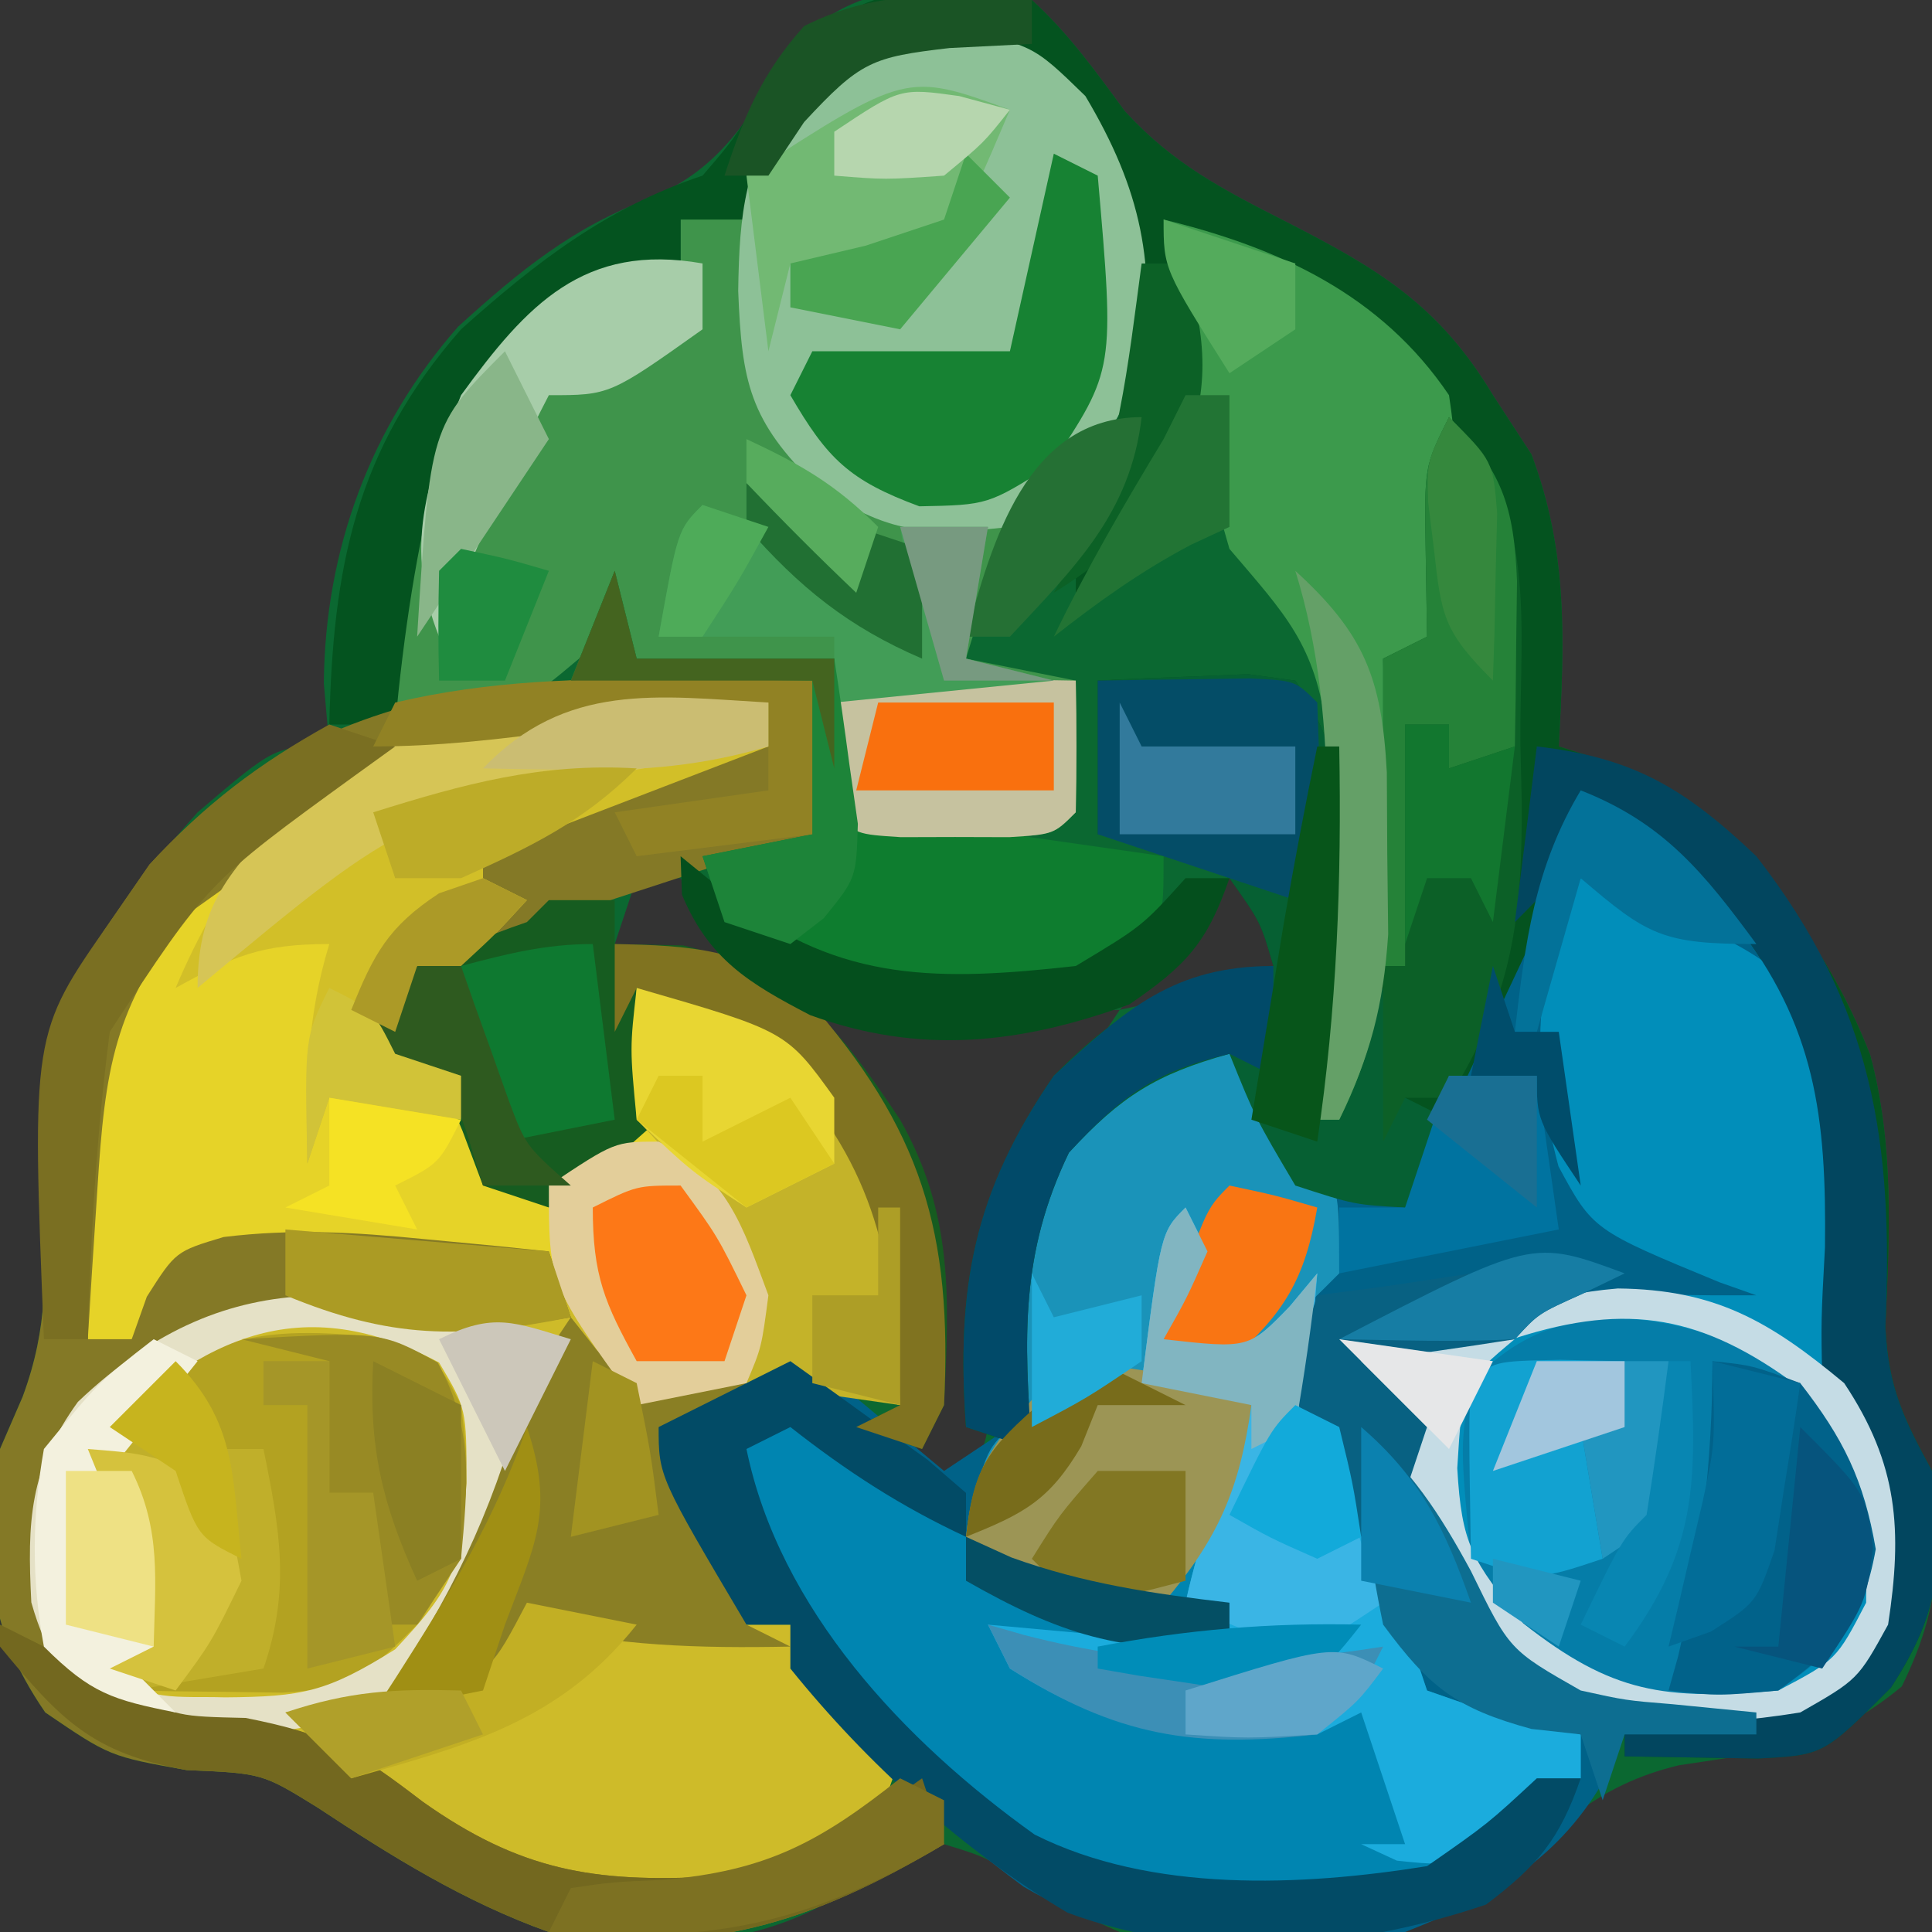 <?xml version="1.0" encoding="UTF-8"?>
<svg version="1.1" xmlns="http://www.w3.org/2000/svg" width="88" height="88">
<rect width="100%" height="100%" fill="#333333" stroke="none"/>
<path d="M0 0 C1.679 1.541 2.885 3.224 4.23 5.062 C6.437 7.479 8.716 8.645 11.625 10.125 C15.782 12.254 18.54 13.899 21 18 C21.578 18.887 22.155 19.774 22.75 20.688 C24.446 25.182 24.253 29.252 24 34 C25.083 34.34 25.083 34.34 26.188 34.688 C31.849 37.329 35.955 42.305 38.188 48.062 C39.283 52.177 39.066 56.225 38.875 60.449 C39.01 63.202 39.702 64.611 41 67 C41.426 70.908 41.36 73.264 39.625 76.812 C36.3 79.583 33.664 79.765 29.469 80.406 C25.65 81.325 23.818 83.316 21 86 C15.927 89.24 9.78 88.624 4 88 C1.652 86.961 1.652 86.961 -0.312 85.75 C-2.114 84.578 -2.114 84.578 -4 84 C-6.178 84.713 -7.908 85.77 -9.867 86.953 C-13.799 88.883 -17.747 88.683 -22 88 C-25.866 86.617 -29.147 84.562 -32.562 82.312 C-35.058 80.771 -35.058 80.771 -38.5 80.625 C-42 80 -42 80 -44.938 78 C-47.705 73.975 -47.773 70.754 -47 66 C-46.66 65.215 -46.319 64.43 -45.969 63.621 C-44.786 60.42 -44.906 57.961 -45.062 54.562 C-45.175 46.907 -43.07 42.685 -38 37 C-34.483 34 -34.483 34 -32 34 C-32.083 33.051 -32.165 32.102 -32.25 31.125 C-32.201 25.066 -30.137 19.427 -26.129 14.875 C-23.315 12.321 -20.891 10.331 -17.312 9 C-14.123 7.621 -12.949 5.435 -11.113 2.559 C-8.545 -1.037 -3.989 -0.92 0 0 Z M-18 40 C-18.33 40.99 -18.66 41.98 -19 43 C-16.525 43.495 -16.525 43.495 -14 44 C-14.66 42.68 -15.32 41.36 -16 40 C-16.66 40 -17.32 40 -18 40 Z M9 40 C7.35 41.98 5.7 43.96 4 46 C7.488 45.23 7.488 45.23 11 44 C11.33 43.01 11.66 42.02 12 41 C11.01 40.67 10.02 40.34 9 40 Z M-11 46 C-10.196 47.093 -9.391 48.186 -8.562 49.312 C-5.978 52.824 -4.858 55.618 -4.875 60 C-4.872 60.681 -4.87 61.361 -4.867 62.062 C-5 64 -5 64 -6 67 C-5.01 67.33 -4.02 67.66 -3 68 C-1.779 64.943 -1.779 64.943 -2.188 61.312 C-2.288 55.289 0.755 50.868 4 46 C-0.95 46 -5.9 46 -11 46 Z " fill="#0B6831" transform="translate(47,0)"/>
<path d="M0 0 C3.059 1.344 4.969 2.767 7.125 5.312 C7.623 5.886 8.12 6.46 8.633 7.051 C11.786 11.546 12.2 15.2 12 20.625 C11.721 25.638 11.721 25.638 14 30 C14.678 37.119 14.678 37.119 12.125 40.438 C8.562 43.057 6.393 43.095 2 43 C1.738 43.603 1.477 44.207 1.207 44.828 C-0.923 48.661 -3.97 50.428 -8 52 C-14.065 52.952 -19.955 53.111 -25.375 49.938 C-29.236 47.062 -32.974 43.754 -36 40 C-36 39.34 -36 38.68 -36 38 C-36.66 38 -37.32 38 -38 38 C-42 31.25 -42 31.25 -42 29 C-39.69 28.01 -37.38 27.02 -35 26 C-33.02 27.65 -31.04 29.3 -29 31 C-28.01 30.34 -27.02 29.68 -26 29 C-25.864 27.053 -25.864 27.053 -26.188 24.875 C-26.364 19.908 -24.806 17.287 -21.668 13.531 C-19.546 11.583 -17.877 11 -15 11 C-14.66 12.423 -14.66 12.423 -14.312 13.875 C-13.309 17.193 -13.309 17.193 -10.375 18.375 C-9.591 18.581 -8.807 18.788 -8 19 C-7.734 18.152 -7.469 17.304 -7.195 16.43 C-5.956 12.873 -4.475 9.534 -2.875 6.125 C-2.336 4.973 -1.797 3.82 -1.242 2.633 C-0.832 1.764 -0.422 0.895 0 0 Z " fill="#006288" transform="translate(72,36)"/>
<path d="M0 0 C0 0.66 0 1.32 0 2 C-4.29 3.65 -8.58 5.3 -13 7 C-13 7.33 -13 7.66 -13 8 C-12.34 8.33 -11.68 8.66 -11 9 C-12.375 10.5 -12.375 10.5 -14 12 C-14.66 12 -15.32 12 -16 12 C-16.33 13.32 -16.66 14.64 -17 16 C-16.01 16.33 -15.02 16.66 -14 17 C-12.812 19.562 -12.812 19.562 -12 22 C-9.504 21.219 -9.504 21.219 -7 20 C-5.789 16.895 -5.789 16.895 -6 13 C-0.314 14.322 1.678 16.443 5 21 C6.203 23.405 6.101 24.95 6.062 27.625 C6.053 28.442 6.044 29.26 6.035 30.102 C6.024 30.728 6.012 31.355 6 32 C5.237 31.794 4.474 31.587 3.688 31.375 C0.781 30.666 0.781 30.666 -2 33 C-2.99 33 -3.98 33 -5 33 C-4.34 34.114 -3.68 35.227 -3 36.375 C-1 39.75 -1 39.75 -1 42 C-0.34 42 0.32 42 1 42 C3.688 44.812 3.688 44.812 6 48 C5 51 5 51 3.125 52.688 C-1.619 54.68 -5.938 54.887 -11 54 C-13.448 52.677 -15.527 51.152 -17.73 49.457 C-20.956 47.386 -24.076 46.967 -27.836 46.52 C-30.467 45.888 -31.41 45.175 -33 43 C-33.894 39.863 -33.813 37.151 -33 34 C-30.777 30.919 -28.31 28.852 -25 27 C-20.717 26.419 -17.183 27.096 -13 28 C-11.68 28 -10.36 28 -9 28 C-9.33 27.34 -9.66 26.68 -10 26 C-12.644 25.49 -12.644 25.49 -15.75 25.312 C-16.797 25.226 -17.843 25.14 -18.922 25.051 C-21.86 25.002 -24.2 25.114 -27 26 C-27.66 26.99 -28.32 27.98 -29 29 C-29.66 29 -30.32 29 -31 29 C-32.033 15.38 -32.033 15.38 -28.312 10.375 C-20.058 1.307 -11.844 -0.237 0 0 Z " fill="#CEBB29" transform="translate(35,32)"/>
<path d="M0 0 C3.494 3.404 4.909 5.913 5.312 10.75 C5.273 15.124 3.806 17.616 1 21 C0.34 21.33 -0.32 21.66 -1 22 C-1.727 23.979 -2.398 25.98 -3 28 C-1.35 28.33 0.3 28.66 2 29 C2.043 31 2.041 33 2 35 C1 36 1 36 -1.031 36.133 C-1.846 36.13 -2.661 36.128 -3.5 36.125 C-4.315 36.128 -5.129 36.13 -5.969 36.133 C-8 36 -8 36 -9 35 C-9.041 32.667 -9.042 30.333 -9 28 C-11.97 28 -14.94 28 -18 28 C-18.33 27.34 -18.66 26.68 -19 26 C-19.536 26.66 -20.073 27.32 -20.625 28 C-23 30 -23 30 -26.25 30.25 C-27.157 30.168 -28.065 30.085 -29 30 C-29.561 22.003 -27.628 18.088 -22.5 12.062 C-20 10 -20 10 -16 10 C-16 9.34 -16 8.68 -16 8 C-15.01 8 -14.02 8 -13 8 C-12.732 7.237 -12.464 6.474 -12.188 5.688 C-9.66 -0.032 -6.248 -1.386 0 0 Z " fill="#3F944B" transform="translate(47,2)"/>
<path d="M0 0 C1.679 1.541 2.885 3.224 4.23 5.062 C6.437 7.479 8.716 8.645 11.625 10.125 C15.782 12.254 18.54 13.899 21 18 C21.578 18.887 22.155 19.774 22.75 20.688 C24.446 25.182 24.253 29.252 24 34 C24.722 34.227 25.444 34.454 26.188 34.688 C31.849 37.329 35.955 42.305 38.188 48.062 C39.283 52.177 39.066 56.225 38.875 60.449 C39.01 63.202 39.702 64.611 41 67 C41.462 71.232 41.475 73.271 39.125 76.875 C36.053 79.947 36.053 79.947 33.055 80.098 C31.036 80.065 29.018 80.033 27 80 C27 79.67 27 79.34 27 79 C28.887 78.598 28.887 78.598 30.812 78.188 C33.11 77.59 34.926 77.042 37 75.875 C38.65 72.781 38.531 69.423 38 66 C37.34 65.01 36.68 64.02 36 63 C35.945 60.145 35.945 60.145 36.125 56.812 C36.197 50.892 35.707 46.711 32 42 C29.797 39.806 27.497 37.851 25 36 C24.869 36.584 24.737 37.169 24.602 37.771 C24.031 39.886 23.308 41.696 22.371 43.672 C22.058 44.336 21.746 45 21.424 45.684 C21.098 46.366 20.773 47.047 20.438 47.75 C20.108 48.447 19.779 49.145 19.439 49.863 C18.63 51.577 17.815 53.289 17 55 C14.613 54.691 14.613 54.691 12 54 C10.188 50.938 10.188 50.938 9 48 C5.658 48.928 4.065 49.929 1.688 52.5 C-0.541 57.122 -0.359 60.961 0 66 C-1.485 65.505 -1.485 65.505 -3 65 C-3.455 58.628 -2.637 54.325 1 49 C4.164 45.836 6.552 44.508 11 44 C10.421 42.001 10.421 42.001 9 40 C5.958 38.708 5.958 38.708 3 38 C3 35.69 3 33.38 3 31 C4.457 30.919 5.916 30.861 7.375 30.812 C8.187 30.778 8.999 30.743 9.836 30.707 C10.55 30.804 11.264 30.9 12 31 C14.845 35.268 14.393 38.992 14 44 C13.499 46.443 12.822 48.637 12 51 C12.66 51 13.32 51 14 51 C15.216 45.896 15.329 40.75 15.518 35.531 C15.608 33.683 15.796 31.84 16 30 C16.66 29.67 17.32 29.34 18 29 C18.353 25.271 18.504 21.719 18 18 C14.604 14.119 10.668 12.112 6 10 C6.351 10.516 6.701 11.031 7.062 11.562 C8.43 15.117 7.948 17.335 7 21 C5.501 23.254 3.879 25.025 2 27 C2 24 2 24 4 22 C4.646 16.564 5.199 10.143 2.5 5.188 C-0.079 2.931 -0.747 2.567 -4 2.312 C-7.364 2.557 -7.885 2.888 -10.438 5.375 C-11.339 6.889 -12.212 8.424 -13 10 C-13.99 10 -14.98 10 -16 10 C-16 10.66 -16 11.32 -16 12 C-17.052 12.278 -17.052 12.278 -18.125 12.562 C-22.208 14.604 -24.744 17.013 -27 21 C-28.047 24.973 -28.611 28.914 -29 33 C-29.99 33 -30.98 33 -32 33 C-31.839 25.839 -30.802 20.483 -26 15 C-22.58 11.94 -19.373 9.458 -15 8 C-13.63 6.402 -13.63 6.402 -12.438 4.5 C-9.33 -0.224 -5.622 -1.297 0 0 Z " fill="#04531F" transform="translate(47,0)"/>
<path d="M0 0 C0 0.66 0 1.32 0 2 C-4.29 3.65 -8.58 5.3 -13 7 C-13 7.33 -13 7.66 -13 8 C-12.34 8.33 -11.68 8.66 -11 9 C-12.375 10.5 -12.375 10.5 -14 12 C-14.66 12 -15.32 12 -16 12 C-16.33 13.32 -16.66 14.64 -17 16 C-16.01 16.33 -15.02 16.66 -14 17 C-12.812 19.562 -12.812 19.562 -12 22 C-9.504 21.219 -9.504 21.219 -7 20 C-5.789 16.895 -5.789 16.895 -6 13 C-0.314 14.322 1.678 16.443 5 21 C6.203 23.405 6.101 24.95 6.062 27.625 C6.053 28.442 6.044 29.26 6.035 30.102 C6.024 30.728 6.012 31.355 6 32 C5.319 31.814 4.639 31.629 3.938 31.438 C0.428 30.915 -2.522 31.386 -6 32 C-6.412 31.031 -6.825 30.061 -7.25 29.062 C-8.902 26.534 -9.77 26.055 -12.762 25.344 C-17.614 24.914 -22.291 24.55 -27 26 C-27.66 26.99 -28.32 27.98 -29 29 C-29.66 29 -30.32 29 -31 29 C-32.033 15.38 -32.033 15.38 -28.312 10.375 C-20.058 1.307 -11.844 -0.237 0 0 Z " fill="#E6D328" transform="translate(35,32)"/>
<path d="M0 0 C0.835 0.433 0.835 0.433 1.688 0.875 C3.989 2.074 3.989 2.074 6.562 2.75 C10.197 4.614 10.741 6.092 12 10 C12.116 13.376 12.062 16.7 11.91 20.074 C11.748 23.195 11.748 23.195 14 26 C14.649 32.819 14.649 32.819 12.625 36.5 C8.504 38.855 4.625 38.707 0 38 C-5.093 35.564 -6.317 31.399 -8.105 26.34 C-8.983 23.786 -8.983 23.786 -11 21 C-8.949 20.772 -6.898 20.544 -4.848 20.316 C-2.989 20.181 -2.989 20.181 -2 19 C0.675 18.958 3.327 18.951 6 19 C6.66 19 7.32 19 8 19 C7.169 18.706 7.169 18.706 6.32 18.406 C0.555 16.026 0.555 16.026 -1.012 13.129 C-2.277 8.382 -2.228 4.457 0 0 Z " fill="#018EBA" transform="translate(72,40)"/>
<path d="M0 0 C0.33 0.66 0.66 1.32 1 2 C0.062 4.125 0.062 4.125 -1 6 C2.878 6.434 2.878 6.434 4.75 4.5 C5.162 4.005 5.575 3.51 6 3 C5.918 3.784 5.835 4.567 5.75 5.375 C6.045 9.65 7.352 12.822 9.027 16.73 C10 19 10 19 11 22 C14.512 23.23 14.512 23.23 18 24 C18 24.66 18 25.32 18 26 C13.618 30.382 10.324 31.426 4.125 31.688 C-5.049 31.328 -9.848 27.489 -15.938 21 C-18.55 17.855 -20.09 15.045 -21 11 C-19.68 10.34 -18.36 9.68 -17 9 C-16.319 9.763 -15.639 10.526 -14.938 11.312 C-10.621 15.261 -6.859 17 -1 17 C0.32 14.36 1.64 11.72 3 9 C0.525 8.505 0.525 8.505 -2 8 C-1.125 1.125 -1.125 1.125 0 0 Z " fill="#0085B1" transform="translate(54,55)"/>
<path d="M0 0 C0 2.31 0 4.62 0 7 C-0.82 7.266 -1.64 7.531 -2.484 7.805 C-3.562 8.158 -4.64 8.511 -5.75 8.875 C-6.817 9.223 -7.885 9.571 -8.984 9.93 C-11.455 10.807 -13.697 11.759 -16 13 C-15.67 12.01 -15.34 11.02 -15 10 C-15.99 10 -16.98 10 -18 10 C-13.148 5.736 -8.563 3 -2 3 C-2 2.34 -2 1.68 -2 1 C-16.741 2.277 -16.741 2.277 -28.438 10.625 C-31.811 14.836 -32.216 17.686 -32.562 23.125 C-32.646 24.406 -32.73 25.688 -32.816 27.008 C-32.907 28.489 -32.907 28.489 -33 30 C-32.34 30 -31.68 30 -31 30 C-30.773 29.361 -30.546 28.721 -30.312 28.062 C-29 26 -29 26 -26.812 25.344 C-23.66 24.958 -20.846 25.125 -17.688 25.438 C-16.619 25.539 -15.55 25.641 -14.449 25.746 C-13.641 25.83 -12.833 25.914 -12 26 C-11.67 26.99 -11.34 27.98 -11 29 C-17.75 30.125 -17.75 30.125 -20 29 C-24.518 28.38 -27.301 28.762 -30.938 31.438 C-33.681 34.038 -34.534 35.913 -34.75 39.688 C-34.474 42.91 -34.322 43.688 -31.938 46 C-29 47.126 -29 47.126 -25.75 47.312 C-21.901 48.018 -20.752 48.768 -17.75 51.062 C-13.327 54.195 -9.966 54.763 -4.598 54.477 C-0.713 53.764 1.795 52.279 5 50 C5.33 50.99 5.66 51.98 6 53 C-0.091 56.61 -4.904 58.139 -12 57 C-15.866 55.617 -19.147 53.562 -22.562 51.312 C-25.058 49.771 -25.058 49.771 -28.5 49.625 C-32 49 -32 49 -34.938 47 C-37.705 42.975 -37.773 39.754 -37 35 C-36.66 34.215 -36.319 33.43 -35.969 32.621 C-34.786 29.42 -34.906 26.961 -35.062 23.562 C-35.136 18.526 -34.968 15.24 -32 11 C-31.402 10.134 -30.804 9.268 -30.188 8.375 C-21.808 -0.723 -11.589 -0.322 0 0 Z " fill="#847926" transform="translate(37,31)"/>
<path d="M0 0 C3.938 0.688 3.938 0.688 6.375 3.062 C8.918 7.334 9.628 10.722 8.938 15.688 C5.938 21.188 5.938 21.188 2.938 22.688 C-0.935 23.118 -2.587 23.004 -5.875 20.812 C-8.929 17.846 -9.274 16.092 -9.438 11.938 C-9.386 8.401 -9.137 5.973 -7.062 3.062 C-4.169 0.772 -3.453 0.252 0 0 Z " fill="#8DC197" transform="translate(43.062,1.312)"/>
<path d="M0 0 C0.268 0.598 0.536 1.196 0.812 1.812 C1.871 4.043 1.871 4.043 3.625 5.5 C5 7 5 7 5 11 C2.688 13.312 2.688 13.312 0 15 C-0.99 14.67 -1.98 14.34 -3 14 C-3 13.01 -3 12.02 -3 11 C-3.33 12.65 -3.66 14.3 -4 16 C-2.35 16.33 -0.7 16.66 1 17 C0.469 20.821 -0.497 23.062 -3 26 C-6.735 25.502 -8.812 25.125 -12 23 C-11.125 19.125 -11.125 19.125 -10 18 C-10.086 16.645 -10.194 15.291 -10.312 13.938 C-10.384 8.968 -8.712 6.36 -5.703 2.531 C-3.804 0.824 -2.495 0.391 0 0 Z " fill="#1A93B9" transform="translate(56,47)"/>
<path d="M0 0 C2.624 2.88 3.774 4.814 4.5 8.625 C3.801 11.945 2.785 13.072 0 15 C-4.402 15.652 -6.467 15.296 -10.375 13.125 C-13 11 -13 11 -14 9 C-14.492 3.839 -14.492 3.839 -14 1 C-10.045 -3.338 -4.931 -2.189 0 0 Z " fill="#057DA8" transform="translate(81,62)"/>
<path d="M0 0 C2 1.062 2 1.062 3 3 C3.548 7.225 3.473 9.274 1.125 12.875 C-1.119 15.119 -2.016 15.956 -5.164 16.098 C-6.382 16.08 -6.382 16.08 -7.625 16.062 C-8.851 16.049 -8.851 16.049 -10.102 16.035 C-10.728 16.024 -11.355 16.012 -12 16 C-12.33 15.34 -12.66 14.68 -13 14 C-12.34 14 -11.68 14 -11 14 C-11.33 12.907 -11.66 11.814 -12 10.688 C-13 7 -13 7 -13 4 C-8.889 -0.497 -5.762 -0.651 0 0 Z " fill="#B3A221" transform="translate(18,61)"/>
<path d="M0 0 C1.457 -0.081 2.916 -0.139 4.375 -0.188 C5.187 -0.222 5.999 -0.257 6.836 -0.293 C7.55 -0.196 8.264 -0.1 9 0 C11.845 4.268 11.393 7.992 11 13 C10.499 15.443 9.822 17.637 9 20 C9.66 20 10.32 20 11 20 C11.124 19.216 11.248 18.433 11.375 17.625 C12 15 12 15 14 13 C14 14.98 14 16.96 14 19 C14.66 19.33 15.32 19.66 16 20 C15.34 21.32 14.68 22.64 14 24 C11.688 23.875 11.688 23.875 9 23 C7.188 19.938 7.188 19.938 6 17 C2.658 17.928 1.065 18.929 -1.312 21.5 C-3.541 26.122 -3.359 29.961 -3 35 C-3.99 34.67 -4.98 34.34 -6 34 C-6.455 27.628 -5.637 23.325 -2 18 C1.164 14.836 3.552 13.508 8 13 C7.421 11.001 7.421 11.001 6 9 C2.958 7.708 2.958 7.708 0 7 C0 4.69 0 2.38 0 0 Z " fill="#066033" transform="translate(50,31)"/>
<path d="M0 0 C0.33 0.66 0.66 1.32 1 2 C0.062 4.125 0.062 4.125 -1 6 C2.878 6.434 2.878 6.434 4.75 4.5 C5.162 4.005 5.575 3.51 6 3 C5.918 3.784 5.835 4.567 5.75 5.375 C6.045 9.65 7.352 12.822 9.027 16.73 C10 19 10 19 11 22 C14.512 23.23 14.512 23.23 18 24 C18 24.66 18 25.32 18 26 C12.858 30.09 12.858 30.09 9.625 29.75 C9.089 29.503 8.553 29.255 8 29 C8.66 29 9.32 29 10 29 C9.34 27.02 8.68 25.04 8 23 C7.34 23.33 6.68 23.66 6 24 C0.37 24.375 -3.095 24.111 -8 21 C-8.33 20.34 -8.66 19.68 -9 19 C-5.37 19.33 -1.74 19.66 2 20 C2 19.34 2 18.68 2 18 C1.34 18 0.68 18 0 18 C0.699 14.853 1.761 11.974 3 9 C1.35 8.67 -0.3 8.34 -2 8 C-1.125 1.125 -1.125 1.125 0 0 Z " fill="#1BACDD" transform="translate(54,55)"/>
<path d="M0 0 C5.273 1.286 9.909 3.422 13 8 C13.581 11.741 13.421 15.248 13 19 C12.01 19.33 11.02 19.66 10 20 C10.023 21.097 10.046 22.194 10.07 23.324 C10.089 24.779 10.107 26.233 10.125 27.688 C10.142 28.409 10.159 29.13 10.176 29.873 C10.214 34.049 9.879 37.249 8 41 C7.34 41 6.68 41 6 41 C6.165 40.134 6.33 39.267 6.5 38.375 C7.025 34.548 7.203 30.735 7.312 26.875 C7.35 25.697 7.387 24.519 7.426 23.305 C6.916 19.344 5.543 17.992 3 15 C2.207 12.246 2.207 12.246 1.812 9.438 C1.337 6.236 0.846 3.127 0 0 Z " fill="#3C9A4C" transform="translate(53,10)"/>
<path d="M0 0 C0 0.66 0 1.32 0 2 C-4.29 3.65 -8.58 5.3 -13 7 C-13 7.33 -13 7.66 -13 8 C-12.34 8.33 -11.68 8.66 -11 9 C-12.375 10.5 -12.375 10.5 -14 12 C-14.66 12 -15.32 12 -16 12 C-16.33 13.32 -16.66 14.64 -17 16 C-16.01 16.33 -15.02 16.66 -14 17 C-14 17.66 -14 18.32 -14 19 C-15.98 18.67 -17.96 18.34 -20 18 C-20.33 18.99 -20.66 19.98 -21 21 C-21.08 17.478 -21.04 14.38 -20 11 C-23.106 11 -24.353 11.539 -27 13 C-25.023 8.326 -22.077 4.118 -17.562 1.688 C-11.642 0.099 -6.09 -0.122 0 0 Z " fill="#D2BF28" transform="translate(35,32)"/>
<path d="M0 0 C0.99 0 1.98 0 3 0 C3 0.66 3 1.32 3 2 C4.547 2.031 4.547 2.031 6.125 2.062 C11.281 3.31 13.122 5.706 16 10 C18.437 14.32 18.239 18.148 18 23 C17.67 23.66 17.34 24.32 17 25 C16.01 24.67 15.02 24.34 14 24 C14.66 23.67 15.32 23.34 16 23 C15.732 16.974 15.143 12.688 11 8 C8.726 6.434 6.482 5.241 4 4 C4.33 5.98 4.66 7.96 5 10 C2.688 12.062 2.688 12.062 0 14 C-0.99 13.67 -1.98 13.34 -3 13 C-3.309 12.175 -3.619 11.35 -3.938 10.5 C-4.288 9.675 -4.639 8.85 -5 8 C-7.041 7.113 -7.041 7.113 -9 7 C-6.775 3.487 -4.903 2.335 -1 1 C-0.67 0.67 -0.34 0.34 0 0 Z " fill="#165C20" transform="translate(25,41)"/>
<path d="M0 0 C0.33 1.32 0.66 2.64 1 4 C3.97 4 6.94 4 10 4 C10.33 6.31 10.66 8.62 11 11 C15.62 11.66 20.24 12.32 25 13 C25 16 25 16 23.34 17.664 C19.156 20.053 14.676 19.52 10 19 C6.875 17.688 6.875 17.688 5 16 C4.67 15.01 4.34 14.02 4 13 C5.65 12.67 7.3 12.34 9 12 C9 9.69 9 7.38 9 5 C5.37 5 1.74 5 -2 5 C-1.34 3.35 -0.68 1.7 0 0 Z " fill="#0E7D2F" transform="translate(28,26)"/>
<path d="M0 0 C4.087 4.087 3.219 9.398 3.25 14.812 C3.271 15.703 3.291 16.593 3.312 17.51 C3.344 22.797 2.896 26.389 0 31 C-0.66 31 -1.32 31 -2 31 C-2.33 31.66 -2.66 32.32 -3 33 C-3 25.74 -3 18.48 -3 11 C-2.34 10.67 -1.68 10.34 -1 10 C-1.021 8.721 -1.041 7.442 -1.062 6.125 C-1.125 2.25 -1.125 2.25 0 0 Z " fill="#0C6027" transform="translate(66,19)"/>
<path d="M0 0 C-0.99 1.485 -0.99 1.485 -2 3 C-2.289 4.279 -2.578 5.558 -2.875 6.875 C-3.794 10.752 -5.09 13.173 -8 16 C-12.444 18.716 -16.09 18.03 -21 17 C-23.055 15.446 -23.866 14.471 -24.574 11.984 C-24.762 8.284 -24.667 5.925 -22.453 2.855 C-15.317 -3.935 -8.848 -2.294 0 0 Z M-22 5 C-21.67 5.66 -21.34 6.32 -21 7 C-20.317 9.329 -19.649 11.662 -19 14 C-19.99 14.495 -19.99 14.495 -21 15 C-19.44 16.56 -17.911 16.245 -15.75 16.312 C-12.207 16.284 -11.119 16.074 -8 14.125 C-5.355 11.315 -5.035 10.481 -4.75 6.562 C-4.752 3.166 -4.752 3.166 -6 1.062 C-12.664 -2.478 -17.258 0.258 -22 5 Z " fill="#E5E1C6" transform="translate(26,61)"/>
<path d="M0 0 C0.392 0.495 0.784 0.99 1.188 1.5 C3.551 3.456 5.014 3.242 8 3 C7.67 3.66 7.34 4.32 7 5 C6.01 5 5.02 5 4 5 C4.66 6.114 5.32 7.228 6 8.375 C8 11.75 8 11.75 8 14 C8.66 14.33 9.32 14.66 10 15 C5.839 15.082 2.053 14.982 -2 14 C-2.99 15.485 -2.99 15.485 -4 17 C-6.625 17.688 -6.625 17.688 -9 18 C-8.662 17.504 -8.325 17.007 -7.977 16.496 C-5.068 12.065 -3.321 8.183 -2 3 C-1.34 2.01 -0.68 1.02 0 0 Z " fill="#8A7F24" transform="translate(26,60)"/>
<path d="M0 0 C5.686 1.322 7.678 3.443 11 8 C12.203 10.405 12.101 11.95 12.062 14.625 C12.053 15.442 12.044 16.26 12.035 17.102 C12.024 17.728 12.012 18.355 12 19 C9.69 18.67 7.38 18.34 5 18 C4.876 17.093 4.753 16.185 4.625 15.25 C3.847 11.207 2.903 8.903 0 6 C-0.125 2.875 -0.125 2.875 0 0 Z " fill="#C4B329" transform="translate(29,45)"/>
<path d="M0 0 C1.339 0.95 2.671 1.911 4 2.875 C4.742 3.409 5.485 3.942 6.25 4.492 C6.827 4.99 7.405 5.487 8 6 C8 6.66 8 7.32 8 8 C5.046 6.628 2.56 5.011 0 3 C-0.99 3.495 -0.99 3.495 -2 4 C-0.506 11.284 5.18 17.312 11.125 21.562 C16.434 24.229 23.282 23.919 29 23 C31.773 21.066 31.773 21.066 34 19 C34.66 19 35.32 19 36 19 C35.043 21.776 34.047 22.965 31.688 24.75 C25.588 26.818 18.767 27.394 12.625 25.121 C7.858 22.3 3.474 18.31 0 14 C0 13.34 0 12.68 0 12 C-0.66 12 -1.32 12 -2 12 C-6 5.25 -6 5.25 -6 3 C-4.02 2.01 -2.04 1.02 0 0 Z " fill="#024B66" transform="translate(36,62)"/>
<path d="M0 0 C4.439 0.507 6.772 1.937 10 5 C15.324 11.845 16.257 18.014 15.875 26.449 C16.01 29.202 16.702 30.611 18 33 C18.462 37.232 18.475 39.271 16.125 42.875 C13.053 45.947 13.053 45.947 10.055 46.098 C8.036 46.065 6.018 46.033 4 46 C4 45.67 4 45.34 4 45 C5.258 44.732 6.516 44.464 7.812 44.188 C10.11 43.59 11.926 43.042 14 41.875 C15.65 38.781 15.531 35.423 15 32 C14.34 31.01 13.68 30.02 13 29 C12.945 26.145 12.945 26.145 13.125 22.812 C13.197 16.892 12.707 12.711 9 8 C6.797 5.806 4.497 3.851 2 2 C1.876 2.619 1.752 3.237 1.625 3.875 C1 6 1 6 -1 8 C-0.67 5.36 -0.34 2.72 0 0 Z " fill="#02465F" transform="translate(70,34)"/>
<path d="M0 0 C4.42 0.048 6.893 1.463 10.312 4.312 C12.78 8.014 12.969 11.02 12.312 15.312 C10.938 17.812 10.938 17.812 8.312 19.312 C3.645 20.068 -0.27 19.99 -4.562 17.938 C-7.162 14.727 -8.424 11.526 -9.793 7.652 C-10.671 5.099 -10.671 5.099 -12.688 2.312 C-10.637 2.085 -8.586 1.857 -6.535 1.629 C-3.495 1.108 -3.735 0.316 0 0 Z M-4.625 2.25 C-7.073 4.295 -7.073 4.295 -7.312 8.188 C-7.106 11.684 -6.658 12.349 -4.312 15.25 C-0.246 18.445 2.114 18.761 7.312 18.312 C9.959 16.916 9.959 16.916 11.312 14.312 C11.391 10.003 10.753 7.909 8.188 4.438 C3.882 1.255 0.491 0.617 -4.625 2.25 Z " fill="#C5DCE5" transform="translate(73.688,58.688)"/>
<path d="M0 0 C0.33 0.66 0.66 1.32 1 2 C0.062 4.125 0.062 4.125 -1 6 C2.878 6.434 2.878 6.434 4.75 4.5 C5.162 4.005 5.575 3.51 6 3 C5.938 3.804 5.876 4.609 5.812 5.438 C6.051 9.976 7.42 13.769 9 18 C6 20 6 20 3.938 19.688 C2 19 2 19 0 18 C0.699 14.853 1.761 11.974 3 9 C1.35 8.67 -0.3 8.34 -2 8 C-1.125 1.125 -1.125 1.125 0 0 Z " fill="#3AB5E5" transform="translate(54,55)"/>
<path d="M0 0 C1.052 0.412 2.104 0.825 3.188 1.25 C2.657 5.071 1.69 7.312 -0.812 10.25 C-4.547 9.752 -6.625 9.375 -9.812 7.25 C-9.493 4.266 -8.726 3.153 -6.688 0.875 C-3.812 -0.75 -3.812 -0.75 0 0 Z " fill="#9C9555" transform="translate(53.812,62.75)"/>
<path d="M0 0 C0.66 0.33 1.32 0.66 2 1 C2.773 9.841 2.773 9.841 -0.125 14.188 C-3 16 -3 16 -6.125 16.062 C-9.314 14.884 -10.318 13.897 -12 11 C-11.67 10.34 -11.34 9.68 -11 9 C-8.03 9 -5.06 9 -2 9 C-1.34 6.03 -0.68 3.06 0 0 Z " fill="#178233" transform="translate(48,7)"/>
<path d="M0 0 C4 2 4 2 5.812 3.062 C8.094 4.179 8.094 4.179 11.188 4.25 C15.045 5.009 16.237 5.761 19.25 8.062 C23.673 11.195 27.034 11.763 32.402 11.477 C36.287 10.764 38.795 9.279 42 7 C42.495 8.485 42.495 8.485 43 10 C36.909 13.61 32.096 15.139 25 14 C21.134 12.617 17.853 10.562 14.438 8.312 C11.942 6.771 11.942 6.771 8.5 6.625 C4.194 5.856 2.739 4.321 0 1 C0 0.67 0 0.34 0 0 Z " fill="#73681F" transform="translate(0,74)"/>
<path d="M0 0 C1.812 0.188 1.812 0.188 4 1 C5.964 3.525 6.899 5.408 7.438 8.562 C6.841 11.885 5.705 13.026 3 15 C0.25 15.25 0.25 15.25 -2 15 C-1.856 14.484 -1.711 13.969 -1.562 13.438 C-0.526 8.948 0 4.607 0 0 Z " fill="#01628A" transform="translate(78,62)"/>
<path d="M0 0 C3.141 1.57 3.807 3.797 5 7 C4.688 9.375 4.688 9.375 4 11 C2.35 11.33 0.7 11.66 -1 12 C-5 6.5 -5 6.5 -5 2 C-2 0 -2 0 0 0 Z " fill="#E3CE9A" transform="translate(30,52)"/>
<path d="M0 0 C1.479 -0.027 2.958 -0.046 4.438 -0.062 C5.261 -0.074 6.085 -0.086 6.934 -0.098 C9 0 9 0 10 1 C10.237 7.525 10.237 7.525 9 10 C6.03 9.01 3.06 8.02 0 7 C0 4.69 0 2.38 0 0 Z " fill="#044D67" transform="translate(50,31)"/>
<path d="M0 0 C0.66 1.32 1.32 2.64 2 4 C2.66 4 3.32 4 4 4 C4.749 7.663 5.238 10.424 4 14 C2.02 14.33 0.04 14.66 -2 15 C-2.33 14.34 -2.66 13.68 -3 13 C-2.34 13 -1.68 13 -1 13 C-1.33 11.907 -1.66 10.814 -2 9.688 C-3 6 -3 6 -3 3 C-1.5 1.312 -1.5 1.312 0 0 Z " fill="#C0AF2A" transform="translate(8,62)"/>
<path d="M0 0 C1.375 0.017 1.375 0.017 2.777 0.035 C3.696 0.044 4.616 0.053 5.562 0.062 C6.273 0.074 6.983 0.086 7.715 0.098 C7.757 2.097 7.756 4.098 7.715 6.098 C6.715 7.098 6.715 7.098 4.684 7.23 C3.869 7.228 3.054 7.225 2.215 7.223 C1.4 7.225 0.585 7.228 -0.254 7.23 C-2.285 7.098 -2.285 7.098 -3.285 6.098 C-3.41 3.598 -3.41 3.598 -3.285 1.098 C-2.285 0.098 -2.285 0.098 0 0 Z " fill="#C6C29F" transform="translate(41.285,30.902)"/>
<path d="M0 0 C0 0.66 0 1.32 0 2 C-1.81 2.311 -1.81 2.311 -3.656 2.629 C-16.304 4.917 -16.304 4.917 -26 13 C-26 8.904 -24.3 7.536 -21.645 4.582 C-16.005 -0.844 -7.308 -0.146 0 0 Z " fill="#D6C556" transform="translate(35,32)"/>
<path d="M0 0 C3.941 1.668 6.789 4.227 10 7 C9.67 5.02 9.34 3.04 9 1 C10.32 1 11.64 1 13 1 C12.67 2.98 12.34 4.96 12 7 C13.32 7.33 14.64 7.66 16 8 C12.7 8.33 9.4 8.66 6 9 C6 8.01 6 7.02 6 6 C3.36 6 0.72 6 -2 6 C-1.125 1.125 -1.125 1.125 0 0 Z " fill="#429D57" transform="translate(32,23)"/>
<path d="M0 0 C0.99 0.33 1.98 0.66 3 1 C2.095 1.654 2.095 1.654 1.172 2.32 C-5.544 7.193 -5.544 7.193 -10 14 C-10.606 18.664 -10.871 23.301 -11 28 C-11.66 28 -12.32 28 -13 28 C-13.558 14.082 -13.558 14.082 -10 9 C-9.402 8.134 -8.804 7.268 -8.188 6.375 C-5.679 3.651 -3.239 1.792 0 0 Z " fill="#7A6F22" transform="translate(15,33)"/>
<path d="M0 0 C2.426 2.426 2.964 4.074 3.098 7.48 C3.086 8.374 3.074 9.267 3.062 10.188 C3.053 11.089 3.044 11.99 3.035 12.918 C3.024 13.605 3.012 14.292 3 15 C2.01 15.33 1.02 15.66 0 16 C0 15.34 0 14.68 0 14 C-0.66 14 -1.32 14 -2 14 C-2 17.63 -2 21.26 -2 25 C-2.33 25 -2.66 25 -3 25 C-3 20.38 -3 15.76 -3 11 C-2.34 10.67 -1.68 10.34 -1 10 C-1.021 8.721 -1.041 7.442 -1.062 6.125 C-1.125 2.25 -1.125 2.25 0 0 Z " fill="#258238" transform="translate(66,19)"/>
<path d="M0 0 C-2.451 5.76 -2.451 5.76 -5 6.875 C-6.664 6.979 -8.333 7 -10 7 C-10.33 8.32 -10.66 9.64 -11 11 C-11.33 8.36 -11.66 5.72 -12 3 C-4.714 -1.714 -4.714 -1.714 0 0 Z " fill="#72B973" transform="translate(46,5)"/>
<path d="M0 0 C0 1.65 0 3.3 0 5 C-0.66 4.67 -1.32 4.34 -2 4 C-5.417 4.809 -6.915 5.909 -9.312 8.5 C-11.541 13.122 -11.359 16.961 -11 22 C-11.99 21.67 -12.98 21.34 -14 21 C-14.454 14.646 -13.655 10.301 -10 5 C-6.726 1.96 -4.525 0 0 0 Z " fill="#014A69" transform="translate(58,44)"/>
<path d="M0 0 C2.274 1.933 3.596 3.971 5 6.562 C6.751 10.152 6.751 10.152 10 12 C12.049 12.451 12.049 12.451 14.188 12.625 C15.446 12.749 16.704 12.873 18 13 C18 13.33 18 13.66 18 14 C16.02 14 14.04 14 12 14 C11.67 14.99 11.34 15.98 11 17 C10.67 16.01 10.34 15.02 10 14 C9.258 13.918 8.515 13.835 7.75 13.75 C4.325 12.816 3.103 11.854 1 9 C0.366 5.933 0 3.126 0 0 Z " fill="#0D6E91" transform="translate(62,65)"/>
<path d="M0 0 C6.345 -0.359 6.345 -0.359 8.938 1.062 C10.596 4.086 10.301 6.624 10 10 C9.01 11.485 9.01 11.485 8 13 C7.34 13 6.68 13 6 13 C6 11.02 6 9.04 6 7 C5.34 7 4.68 7 4 7 C4 5.02 4 3.04 4 1 C2.68 0.67 1.36 0.34 0 0 Z " fill="#988A24" transform="translate(11,61)"/>
<path d="M0 0 C3.415 0.068 6.041 0.197 8.73 2.449 C14 8.447 15.388 13.104 15 21 C14.67 21.66 14.34 22.32 14 23 C13.01 22.67 12.02 22.34 11 22 C11.66 21.67 12.32 21.34 13 21 C12.732 14.974 12.143 10.688 8 6 C5.726 4.434 3.482 3.241 1 2 C0.67 2.66 0.34 3.32 0 4 C0 2.68 0 1.36 0 0 Z " fill="#807320" transform="translate(28,43)"/>
<path d="M0 0 C0 0.99 0 1.98 0 3 C-4.222 6 -4.222 6 -7 6 C-8.866 9.588 -10.425 13.278 -12 17 C-13.623 12.943 -12.567 9.95 -11 6 C-8.009 1.883 -5.401 -0.953 0 0 Z " fill="#A7CDA9" transform="translate(32,12)"/>
<path d="M0 0 C0.66 0.33 1.32 0.66 2 1 C0.68 2.65 -0.64 4.3 -2 6 C-1.34 6.66 -0.68 7.32 0 8 C0.188 11.062 0.188 11.062 0 14 C-0.33 14.33 -0.66 14.66 -1 15 C-0.34 15.66 0.32 16.32 1 17 C-1.867 16.427 -2.861 16.139 -5 14 C-5.57 10.944 -5.543 8.058 -5 5 C-2.5 1.938 -2.5 1.938 0 0 Z " fill="#F3F1DE" transform="translate(7,61)"/>
<path d="M0 0 C1.454 0.031 1.454 0.031 2.938 0.062 C2.938 1.052 2.938 2.042 2.938 3.062 C2.277 3.062 1.617 3.062 0.938 3.062 C1.268 5.043 1.597 7.022 1.938 9.062 C-1.062 10.062 -1.062 10.062 -4.062 9.062 C-4.16 2.91 -4.16 2.91 -4.062 1.062 C-3.062 0.062 -3.062 0.062 0 0 Z " fill="#12A2D1" transform="translate(71.062,61.938)"/>
<path d="M0 0 C6.818 1.97 6.818 1.97 9 5 C9 5.99 9 6.98 9 8 C7.02 8.99 7.02 8.99 5 10 C2.5 8.375 2.5 8.375 0 6 C-0.312 2.75 -0.312 2.75 0 0 Z " fill="#E8D632" transform="translate(29,45)"/>
<path d="M0 0 C-0.639 0.309 -1.279 0.619 -1.938 0.938 C-3.936 1.835 -3.936 1.835 -5 3 C-7.328 3.368 -9.662 3.702 -12 4 C-11.01 4.99 -10.02 5.98 -9 7 C-9.33 7.99 -9.66 8.98 -10 10 C-10.33 9.67 -10.66 9.34 -11 9 C-11.33 9.99 -11.66 10.98 -12 12 C-15.077 6.708 -15.077 6.708 -14.688 3.125 C-14.461 2.424 -14.234 1.722 -14 1 C-12.907 0.856 -11.814 0.711 -10.688 0.562 C-2.307 -0.716 -2.307 -0.716 0 0 Z " fill="#086182" transform="translate(74,58)"/>
<path d="M0 0 C1.32 0 2.64 0 4 0 C4.33 2.31 4.66 4.62 5 7 C1.7 7.66 -1.6 8.32 -5 9 C-5 8.01 -5 7.02 -5 6 C-4.01 6 -3.02 6 -2 6 C-1.34 4.02 -0.68 2.04 0 0 Z " fill="#0073A0" transform="translate(66,49)"/>
<path d="M0 0 C0.784 0.639 1.567 1.279 2.375 1.938 C7.281 5.792 11.901 5.679 18 5 C21.027 3.184 21.027 3.184 23 1 C23.66 1 24.32 1 25 1 C23.988 3.936 23.036 4.975 20.438 6.75 C15.487 8.55 10.936 9.066 5.902 7.238 C3.124 5.795 1.288 4.691 0.062 1.75 C0.042 1.173 0.021 0.595 0 0 Z " fill="#044F1D" transform="translate(31,39)"/>
<path d="M0 0 C3.127 2.855 3.941 4.874 4.168 9.18 C4.174 10.399 4.181 11.619 4.188 12.875 C4.202 14.089 4.216 15.304 4.23 16.555 C4.01 19.843 3.417 22.054 2 25 C1.34 25 0.68 25 0 25 C0.165 24.134 0.33 23.267 0.5 22.375 C1.518 15.291 2.155 6.893 0 0 Z " fill="#64A067" transform="translate(59,26)"/>
<path d="M0 0 C0.33 1.32 0.66 2.64 1 4 C3.97 4 6.94 4 10 4 C10.249 5.601 10.474 7.206 10.688 8.812 C10.815 9.706 10.943 10.599 11.074 11.52 C11 14 11 14 9.52 15.824 C9.018 16.212 8.517 16.6 8 17 C7.01 16.67 6.02 16.34 5 16 C4.67 15.01 4.34 14.02 4 13 C5.65 12.67 7.3 12.34 9 12 C9 9.69 9 7.38 9 5 C5.37 5 1.74 5 -2 5 C-1.34 3.35 -0.68 1.7 0 0 Z " fill="#1D8439" transform="translate(28,26)"/>
<path d="M0 0 C1.152 0.009 2.305 0.018 3.492 0.027 C4.361 0.039 5.23 0.051 6.125 0.062 C6.125 2.373 6.125 4.683 6.125 7.062 C3.485 7.393 0.845 7.723 -1.875 8.062 C-2.205 7.402 -2.535 6.742 -2.875 6.062 C0.59 5.567 0.59 5.567 4.125 5.062 C4.125 3.743 4.125 2.422 4.125 1.062 C2.553 1.279 2.553 1.279 0.949 1.5 C-0.43 1.688 -1.809 1.875 -3.188 2.062 C-4.223 2.206 -4.223 2.206 -5.279 2.352 C-8.171 2.743 -10.953 3.062 -13.875 3.062 C-13.545 2.402 -13.215 1.742 -12.875 1.062 C-8.567 0.046 -4.411 -0.045 0 0 Z " fill="#918224" transform="translate(30.875,30.938)"/>
<path d="M0 0 C0.33 2.64 0.66 5.28 1 8 C-0.65 8.33 -2.3 8.66 -4 9 C-5.765 5.912 -6 4.767 -6 1 C-3.924 0.447 -2.156 0 0 0 Z " fill="#0E7930" transform="translate(27,43)"/>
<path d="M0 0 C3.96 0.33 7.92 0.66 12 1 C12.33 1.99 12.66 2.98 13 4 C7.965 5.007 4.761 4.974 0 3 C0 2.01 0 1.02 0 0 Z " fill="#AB9B24" transform="translate(13,56)"/>
<path d="M0 0 C1.65 0.33 3.3 0.66 5 1 C1.482 5.436 -2.754 6.52 -8 8 C-8.99 7.01 -9.98 6.02 -11 5 C-10.374 4.89 -9.747 4.781 -9.102 4.668 C-7.876 4.43 -7.876 4.43 -6.625 4.188 C-5.813 4.037 -5.001 3.886 -4.164 3.73 C-1.642 3.125 -1.642 3.125 0 0 Z " fill="#C2AF24" transform="translate(24,73)"/>
<path d="M0 0 C3.795 1.491 5.61 3.757 8 7 C3.732 7 3.061 6.624 0 4 C-0.99 7.465 -0.99 7.465 -2 11 C-2.33 11 -2.66 11 -3 11 C-2.532 6.944 -2.12 3.534 0 0 Z " fill="#037299" transform="translate(72,36)"/>
<path d="M0 0 C0.66 0.33 1.32 0.66 2 1 C2 1.66 2 2.32 2 3 C-4.271 6.716 -8.755 7.534 -16 7 C-15.67 6.34 -15.34 5.68 -15 5 C-13.145 4.727 -13.145 4.727 -10.812 4.625 C-6.103 4.226 -3.667 2.915 0 0 Z " fill="#7D7122" transform="translate(41,81)"/>
<path d="M0 0 C0.818 0.234 0.818 0.234 1.652 0.473 C7.504 1.983 12.036 1.947 18 1 C17 3 17 3 15 5 C9.384 5.645 5.878 5.093 1 2 C0.67 1.34 0.34 0.68 0 0 Z " fill="#3C8FB6" transform="translate(45,74)"/>
<path d="M0 0 C1.688 2.312 1.688 2.312 3 5 C2.67 5.99 2.34 6.98 2 8 C0.68 8 -0.64 8 -2 8 C-3.461 5.353 -4 4.106 -4 1 C-2 0 -2 0 0 0 Z " fill="#FD7817" transform="translate(31,54)"/>
<path d="M0 0 C2.375 0.188 2.375 0.188 5 1 C6.5 3.25 6.5 3.25 7 6 C5.625 8.812 5.625 8.812 4 11 C3.01 10.67 2.02 10.34 1 10 C1.66 9.67 2.32 9.34 3 9 C1.79 4.393 1.79 4.393 0 0 Z " fill="#D5C23D" transform="translate(4,66)"/>
<path d="M0 0 C0.66 0 1.32 0 2 0 C2.188 3.375 2.188 3.375 2 7 C1.01 7.66 0.02 8.32 -1 9 C-1.33 7.02 -1.66 5.04 -2 3 C-1.34 3 -0.68 3 0 3 C0 2.01 0 1.02 0 0 Z M-6 9 C-4.68 9.33 -3.36 9.66 -2 10 C-2.33 10.99 -2.66 11.98 -3 13 C-3.99 12.34 -4.98 11.68 -6 11 C-6 10.34 -6 9.68 -6 9 Z " fill="#2196C0" transform="translate(74,62)"/>
<path d="M0 0 C0.99 0 1.98 0 3 0 C3 1.98 3 3.96 3 6 C3.66 6 4.32 6 5 6 C5.33 8.31 5.66 10.62 6 13 C4.68 13.33 3.36 13.66 2 14 C2 10.04 2 6.08 2 2 C1.34 2 0.68 2 0 2 C0 1.34 0 0.68 0 0 Z " fill="#A59628" transform="translate(12,62)"/>
<path d="M0 0 C2.062 0.438 2.062 0.438 4 1 C3.436 4.27 2.5 5.826 0 8 C-0.99 7.67 -1.98 7.34 -3 7 C-1.125 1.125 -1.125 1.125 0 0 Z " fill="#F97513" transform="translate(56,54)"/>
<path d="M0 0 C0.66 0 1.32 0 2 0 C2 0.66 2 1.32 2 2 C2.99 1.67 3.98 1.34 5 1 C4.67 3.64 4.34 6.28 4 9 C3.67 8.34 3.34 7.68 3 7 C2.34 7 1.68 7 1 7 C0.67 7.99 0.34 8.98 0 10 C0 6.7 0 3.4 0 0 Z " fill="#12772F" transform="translate(64,33)"/>
<path d="M0 0 C0.33 0.66 0.66 1.32 1 2 C3.31 2 5.62 2 8 2 C8 3.32 8 4.64 8 6 C5.36 6 2.72 6 0 6 C0 4.02 0 2.04 0 0 Z " fill="#327A9C" transform="translate(51,32)"/>
<path d="M0 0 C1.32 0.33 2.64 0.66 4 1 C3.772 2.628 3.517 4.253 3.25 5.875 C3.111 6.78 2.972 7.685 2.828 8.617 C2 11 2 11 -0.078 12.32 C-0.712 12.545 -1.347 12.769 -2 13 C-1.856 12.397 -1.711 11.793 -1.562 11.172 C-1.284 9.973 -1.284 9.973 -1 8.75 C-0.814 7.961 -0.629 7.172 -0.438 6.359 C0.122 3.744 0.122 3.744 0 0 Z " fill="#026D98" transform="translate(78,62)"/>
<path d="M0 0 C0.33 0.66 0.66 1.32 1 2 C0.062 4.125 0.062 4.125 -1 6 C2.878 6.434 2.878 6.434 4.75 4.5 C5.162 4.005 5.575 3.51 6 3 C5.744 5.343 5.407 7.678 5 10 C4.01 10.495 4.01 10.495 3 11 C3 10.34 3 9.68 3 9 C1.35 8.67 -0.3 8.34 -2 8 C-1.125 1.125 -1.125 1.125 0 0 Z " fill="#81B5C1" transform="translate(54,55)"/>
<path d="M0 0 C2.64 0 5.28 0 8 0 C8 1.32 8 2.64 8 4 C5.03 4 2.06 4 -1 4 C-0.67 2.68 -0.34 1.36 0 0 Z " fill="#F9700E" transform="translate(40,32)"/>
<path d="M0 0 C0.66 0 1.32 0 2 0 C2.961 3.671 3.155 5.585 1.812 9.188 C0.077 11.88 -1.305 13.327 -4 15 C-3.691 14.422 -3.381 13.845 -3.062 13.25 C-1.056 9.001 -0.624 4.637 0 0 Z " fill="#0C6126" transform="translate(52,12)"/>
<path d="M0 0 C0 0.66 0 1.32 0 2 C-1.238 2.062 -2.475 2.124 -3.75 2.188 C-7.291 2.6 -7.808 2.793 -10.375 5.562 C-10.911 6.367 -11.447 7.171 -12 8 C-12.66 8 -13.32 8 -14 8 C-13.123 5.295 -12.283 3.316 -10.375 1.188 C-6.84 -0.58 -3.926 -0.196 0 0 Z " fill="#1A5425" transform="translate(47,0)"/>
<path d="M0 0 C0.33 0 0.66 0 1 0 C1.113 6.111 0.896 11.952 0 18 C-0.99 17.67 -1.98 17.34 -3 17 C-2.689 15.104 -2.376 13.208 -2.062 11.312 C-1.888 10.257 -1.714 9.201 -1.535 8.113 C-1.068 5.398 -0.556 2.699 0 0 Z " fill="#07551A" transform="translate(60,34)"/>
<path d="M0 0 C1.32 0 2.64 0 4 0 C4 1.65 4 3.3 4 5 C1.625 5.625 1.625 5.625 -1 6 C-1.66 5.34 -2.32 4.68 -3 4 C-1.75 2 -1.75 2 0 0 Z " fill="#827723" transform="translate(50,67)"/>
<path d="M0 0 C0 0.66 0 1.32 0 2 C-2.995 2.872 -5.636 3.108 -8.75 3.062 C-9.549 3.053 -10.348 3.044 -11.172 3.035 C-11.775 3.024 -12.378 3.012 -13 3 C-9.217 -0.948 -5.079 -0.293 0 0 Z " fill="#CBBD72" transform="translate(35,32)"/>
<path d="M0 0 C-0.507 4.398 -3.083 6.869 -6 10 C-6.66 10 -7.32 10 -8 10 C-6.838 5.741 -5.252 0 0 0 Z " fill="#257034" transform="translate(52,19)"/>
<path d="M0 0 C0.99 0 1.98 0 3 0 C4.354 2.709 4.065 5.009 4 8 C2.68 7.67 1.36 7.34 0 7 C0 4.69 0 2.38 0 0 Z " fill="#EEE184" transform="translate(3,67)"/>
<path d="M0 0 C1.98 0.99 1.98 0.99 4 2 C4 4.31 4 6.62 4 9 C3.01 9.495 3.01 9.495 2 10 C0.396 6.492 -0.22 3.856 0 0 Z " fill="#8B8023" transform="translate(17,62)"/>
<path d="M0 0 C1.268 3.803 0.381 5.317 -1 9 C-1.33 9.99 -1.66 10.98 -2 12 C-3.65 12.33 -5.3 12.66 -7 13 C-6.662 12.481 -6.325 11.961 -5.977 11.426 C-3.601 7.712 -1.442 4.196 0 0 Z " fill="#A08F14" transform="translate(24,65)"/>
<path d="M0 0 C0.66 0 1.32 0 2 0 C2.193 0.554 2.387 1.109 2.586 1.68 C2.846 2.404 3.107 3.129 3.375 3.875 C3.63 4.594 3.885 5.314 4.148 6.055 C4.939 8.182 4.939 8.182 7 10 C5.68 10 4.36 10 3 10 C2.752 9.196 2.505 8.391 2.25 7.562 C1.278 4.829 1.278 4.829 -1.125 4.188 C-1.744 4.126 -2.362 4.064 -3 4 C-1.625 2 -1.625 2 0 0 Z " fill="#2E5A1F" transform="translate(19,44)"/>
<path d="M0 0 C3 3 3 3 3.312 5.5 C3 8 3 8 1 11 C-0.32 10.67 -1.64 10.34 -3 10 C-2.34 10 -1.68 10 -1 10 C-0.67 6.7 -0.34 3.4 0 0 Z " fill="#06547D" transform="translate(82,65)"/>
<path d="M0 0 C-2.439 2.439 -4.864 3.592 -8 5 C-8.99 5 -9.98 5 -11 5 C-11.33 4.01 -11.66 3.02 -12 2 C-7.88 0.708 -4.332 -0.263 0 0 Z " fill="#BDAC28" transform="translate(29,35)"/>
<path d="M0 0 C0.66 1.32 1.32 2.64 2 4 C-0 7 -2 10 -4 13 C-3.405 3.405 -3.405 3.405 0 0 Z " fill="#89B689" transform="translate(23,16)"/>
<path d="M0 0 C1.32 0.66 2.64 1.32 4 2 C2.68 2 1.36 2 0 2 C-0.247 2.619 -0.495 3.237 -0.75 3.875 C-2.206 6.351 -3.378 6.951 -6 8 C-5.651 4.745 -4.979 3.981 -2.438 1.75 C-1.633 1.173 -0.829 0.595 0 0 Z " fill="#786C1B" transform="translate(50,62)"/>
<path d="M0 0 C0.33 0 0.66 0 1 0 C1 2.97 1 5.94 1 9 C-0.32 8.67 -1.64 8.34 -3 8 C-3 6.68 -3 5.36 -3 4 C-2.01 4 -1.02 4 0 4 C0 2.68 0 1.36 0 0 Z " fill="#AD9E26" transform="translate(40,55)"/>
<path d="M0 0 C0.66 0 1.32 0 2 0 C2 1.98 2 3.96 2 6 C1.423 6.268 0.845 6.536 0.25 6.812 C-2.033 8.017 -3.974 9.408 -6 11 C-4.501 7.887 -2.788 4.955 -1 2 C-0.67 1.34 -0.34 0.68 0 0 Z " fill="#227434" transform="translate(54,18)"/>
<path d="M0 0 C1.98 0.66 3.96 1.32 6 2 C6 2.99 6 3.98 6 5 C5.01 5.66 4.02 6.32 3 7 C0 2.25 0 2.25 0 0 Z " fill="#54AB5C" transform="translate(53,10)"/>
<path d="M0 0 C0.66 0.33 1.32 0.66 2 1 C2.625 3.562 2.625 3.562 3 6 C2.01 6.495 2.01 6.495 1 7 C-1.125 6.062 -1.125 6.062 -3 5 C-1.125 1.125 -1.125 1.125 0 0 Z " fill="#12AADA" transform="translate(59,64)"/>
<path d="M0 0 C2 1 2 1 3 3 C3.99 3.33 4.98 3.66 6 4 C6 4.66 6 5.32 6 6 C3.03 5.505 3.03 5.505 0 5 C-0.33 5.99 -0.66 6.98 -1 8 C-1.125 2.25 -1.125 2.25 0 0 Z " fill="#D1C338" transform="translate(15,45)"/>
<path d="M0 0 C1.65 1.32 3.3 2.64 5 4 C5 3.34 5 2.68 5 2 C5.99 2.33 6.98 2.66 8 3 C8 4.65 8 6.3 8 8 C4.638 6.559 2.408 4.752 0 2 C0 1.34 0 0.68 0 0 Z " fill="#217033" transform="translate(34,22)"/>
<path d="M0 0 C0.66 0.66 1.32 1.32 2 2 C0.35 3.98 -1.3 5.96 -3 8 C-4.65 7.67 -6.3 7.34 -8 7 C-8 6.34 -8 5.68 -8 5 C-6.866 4.732 -5.731 4.464 -4.562 4.188 C-3.387 3.796 -2.211 3.404 -1 3 C-0.67 2.01 -0.34 1.02 0 0 Z " fill="#49A552" transform="translate(44,7)"/>
<path d="M0 0 C0.681 0.309 1.361 0.619 2.062 0.938 C5.37 2.134 8.515 2.59 12 3 C12 3.66 12 4.32 12 5 C7.123 5.348 4.229 4.417 0 2 C0 1.34 0 0.68 0 0 Z " fill="#044F64" transform="translate(44,70)"/>
<path d="M0 0 C-0.639 0.309 -1.279 0.619 -1.938 0.938 C-3.936 1.835 -3.936 1.835 -5 3 C-7.671 3.141 -10.324 3.042 -13 3 C-4.208 -1.559 -4.208 -1.559 0 0 Z " fill="#167DA4" transform="translate(74,58)"/>
<path d="M0 0 C2.97 0.495 2.97 0.495 6 1 C5 3 5 3 3 4 C3.33 4.66 3.66 5.32 4 6 C1.03 5.505 1.03 5.505 -2 5 C-1.34 4.67 -0.68 4.34 0 4 C0 2.68 0 1.36 0 0 Z " fill="#F5E224" transform="translate(15,50)"/>
<path d="M0 0 C0.66 0 1.32 0 2 0 C2 0.99 2 1.98 2 3 C3.32 2.34 4.64 1.68 6 1 C6.66 1.99 7.32 2.98 8 4 C6.02 4.99 6.02 4.99 4 6 C2.35 4.68 0.7 3.36 -1 2 C-0.67 1.34 -0.34 0.68 0 0 Z " fill="#DCC821" transform="translate(30,49)"/>
<path d="M0 0 C0.33 1.32 0.66 2.64 1 4 C3.97 4 6.94 4 10 4 C10 5.65 10 7.3 10 9 C9.67 7.68 9.34 6.36 9 5 C5.37 5 1.74 5 -2 5 C-1.34 3.35 -0.68 1.7 0 0 Z " fill="#44641F" transform="translate(28,26)"/>
<path d="M0 0 C2.062 0.438 2.062 0.438 4 1 C3.34 2.65 2.68 4.3 2 6 C1.01 6 0.02 6 -1 6 C-1.043 4.334 -1.041 2.666 -1 1 C-0.67 0.67 -0.34 0.34 0 0 Z " fill="#1F8C3F" transform="translate(21,25)"/>
<path d="M0 0 C2 2 2 2 2.195 4.383 C2.172 5.288 2.149 6.193 2.125 7.125 C2.107 8.035 2.089 8.945 2.07 9.883 C2.036 10.931 2.036 10.931 2 12 C-0.259 9.741 -0.345 9.058 -0.688 6 C-0.774 5.299 -0.86 4.598 -0.949 3.875 C-1 2 -1 2 0 0 Z " fill="#35883D" transform="translate(66,19)"/>
<path d="M0 0 C0.33 0 0.66 0 1 0 C1.274 5.394 1.361 8.519 -2 13 C-2.66 12.67 -3.32 12.34 -4 12 C-2.125 8.125 -2.125 8.125 -1 7 C-0.632 4.672 -0.298 2.338 0 0 Z " fill="#0886B2" transform="translate(76,62)"/>
<path d="M0 0 C0.763 0.206 1.526 0.412 2.312 0.625 C1.125 2.125 1.125 2.125 -0.688 3.625 C-3.375 3.812 -3.375 3.812 -5.688 3.625 C-5.688 2.965 -5.688 2.305 -5.688 1.625 C-2.688 -0.375 -2.688 -0.375 0 0 Z " fill="#B6D6AE" transform="translate(43.688,4.375)"/>
<path d="M0 0 C2.762 2.762 2.579 5.207 3 9 C1 8 1 8 0 5 C-0.99 4.34 -1.98 3.68 -3 3 C-2.01 2.01 -1.02 1.02 0 0 Z " fill="#C7B41E" transform="translate(8,62)"/>
<path d="M0 0 C-1.207 1.52 -1.207 1.52 -3 3 C-5.262 3.074 -5.262 3.074 -7.688 2.688 C-8.9 2.508 -8.9 2.508 -10.137 2.324 C-10.752 2.217 -11.366 2.11 -12 2 C-12 1.67 -12 1.34 -12 1 C-7.936 0.226 -4.136 -0.098 0 0 Z " fill="#008DB8" transform="translate(62,74)"/>
<path d="M0 0 C1.32 0 2.64 0 4 0 C4 0.99 4 1.98 4 3 C2.02 3.66 0.04 4.32 -2 5 C-1.34 3.35 -0.68 1.7 0 0 Z " fill="#A2C6DE" transform="translate(70,62)"/>
<path d="M0 0 C2.31 0.33 4.62 0.66 7 1 C6.34 2.32 5.68 3.64 5 5 C3.35 3.35 1.7 1.7 0 0 Z " fill="#E6E7E8" transform="translate(61,61)"/>
<path d="M0 0 C0.33 0.66 0.66 1.32 1 2 C2.32 1.67 3.64 1.34 5 1 C5 1.99 5 2.98 5 4 C2.5 5.688 2.5 5.688 0 7 C0 4.69 0 2.38 0 0 Z " fill="#21ACD8" transform="translate(47,58)"/>
<path d="M0 0 C0.66 0.33 1.32 0.66 2 1 C0.625 2.5 0.625 2.5 -1 4 C-1.66 4 -2.32 4 -3 4 C-3.33 4.99 -3.66 5.98 -4 7 C-4.66 6.67 -5.32 6.34 -6 6 C-4.985 3.464 -4.315 2.206 -2 0.688 C-1.34 0.461 -0.68 0.234 0 0 Z " fill="#AC9A27" transform="translate(22,40)"/>
<path d="M0 0 C0.33 0.66 0.66 1.32 1 2 C-0.98 2.66 -2.96 3.32 -5 4 C-5.99 3.01 -6.98 2.02 -8 1 C-5.072 0.024 -3.044 -0.082 0 0 Z " fill="#B0A02A" transform="translate(21,77)"/>
<path d="M0 0 C-1.125 1.5 -1.125 1.5 -3 3 C-6.188 3.188 -6.188 3.188 -9 3 C-9 2.34 -9 1.68 -9 1 C-2.25 -1.125 -2.25 -1.125 0 0 Z " fill="#5FA6CA" transform="translate(63,76)"/>
<path d="M0 0 C2.724 2.353 3.814 4.625 5 8 C3.35 7.67 1.7 7.34 0 7 C0 4.69 0 2.38 0 0 Z " fill="#0B81AF" transform="translate(62,65)"/>
<path d="M0 0 C-0.99 1.98 -1.98 3.96 -3 6 C-4 4 -5 2 -6 0 C-3.509 -1.245 -2.589 -0.777 0 0 Z " fill="#CCC7BA" transform="translate(26,61)"/>
<path d="M0 0 C0.33 0.99 0.66 1.98 1 3 C1.66 3 2.32 3 3 3 C3.33 5.31 3.66 7.62 4 10 C2 7 2 7 2 5 C1.01 5 0.02 5 -1 5 C-0.67 3.35 -0.34 1.7 0 0 Z " fill="#004D6B" transform="translate(68,44)"/>
<path d="M0 0 C1.32 0 2.64 0 4 0 C3.67 1.98 3.34 3.96 3 6 C4.32 6.33 5.64 6.66 7 7 C5.35 7 3.7 7 2 7 C1.34 4.69 0.68 2.38 0 0 Z " fill="#779A80" transform="translate(41,24)"/>
<path d="M0 0 C0.66 0.33 1.32 0.66 2 1 C2.625 4.062 2.625 4.062 3 7 C1.68 7.33 0.36 7.66 -1 8 C-0.67 5.36 -0.34 2.72 0 0 Z " fill="#A29321" transform="translate(27,62)"/>
<path d="M0 0 C1.32 0 2.64 0 4 0 C4 1.98 4 3.96 4 6 C2.35 4.68 0.7 3.36 -1 2 C-0.67 1.34 -0.34 0.68 0 0 Z " fill="#196F93" transform="translate(66,49)"/>
<path d="M0 0 C0.99 0.33 1.98 0.66 3 1 C1.625 3.5 1.625 3.5 0 6 C-0.66 6 -1.32 6 -2 6 C-1.125 1.125 -1.125 1.125 0 0 Z " fill="#4EAB59" transform="translate(32,23)"/>
<path d="M0 0 C2.468 1.152 4.048 2.048 6 4 C5.67 4.99 5.34 5.98 5 7 C3.291 5.377 1.626 3.707 0 2 C0 1.34 0 0.68 0 0 Z " fill="#57AC5D" transform="translate(34,20)"/>
</svg>

